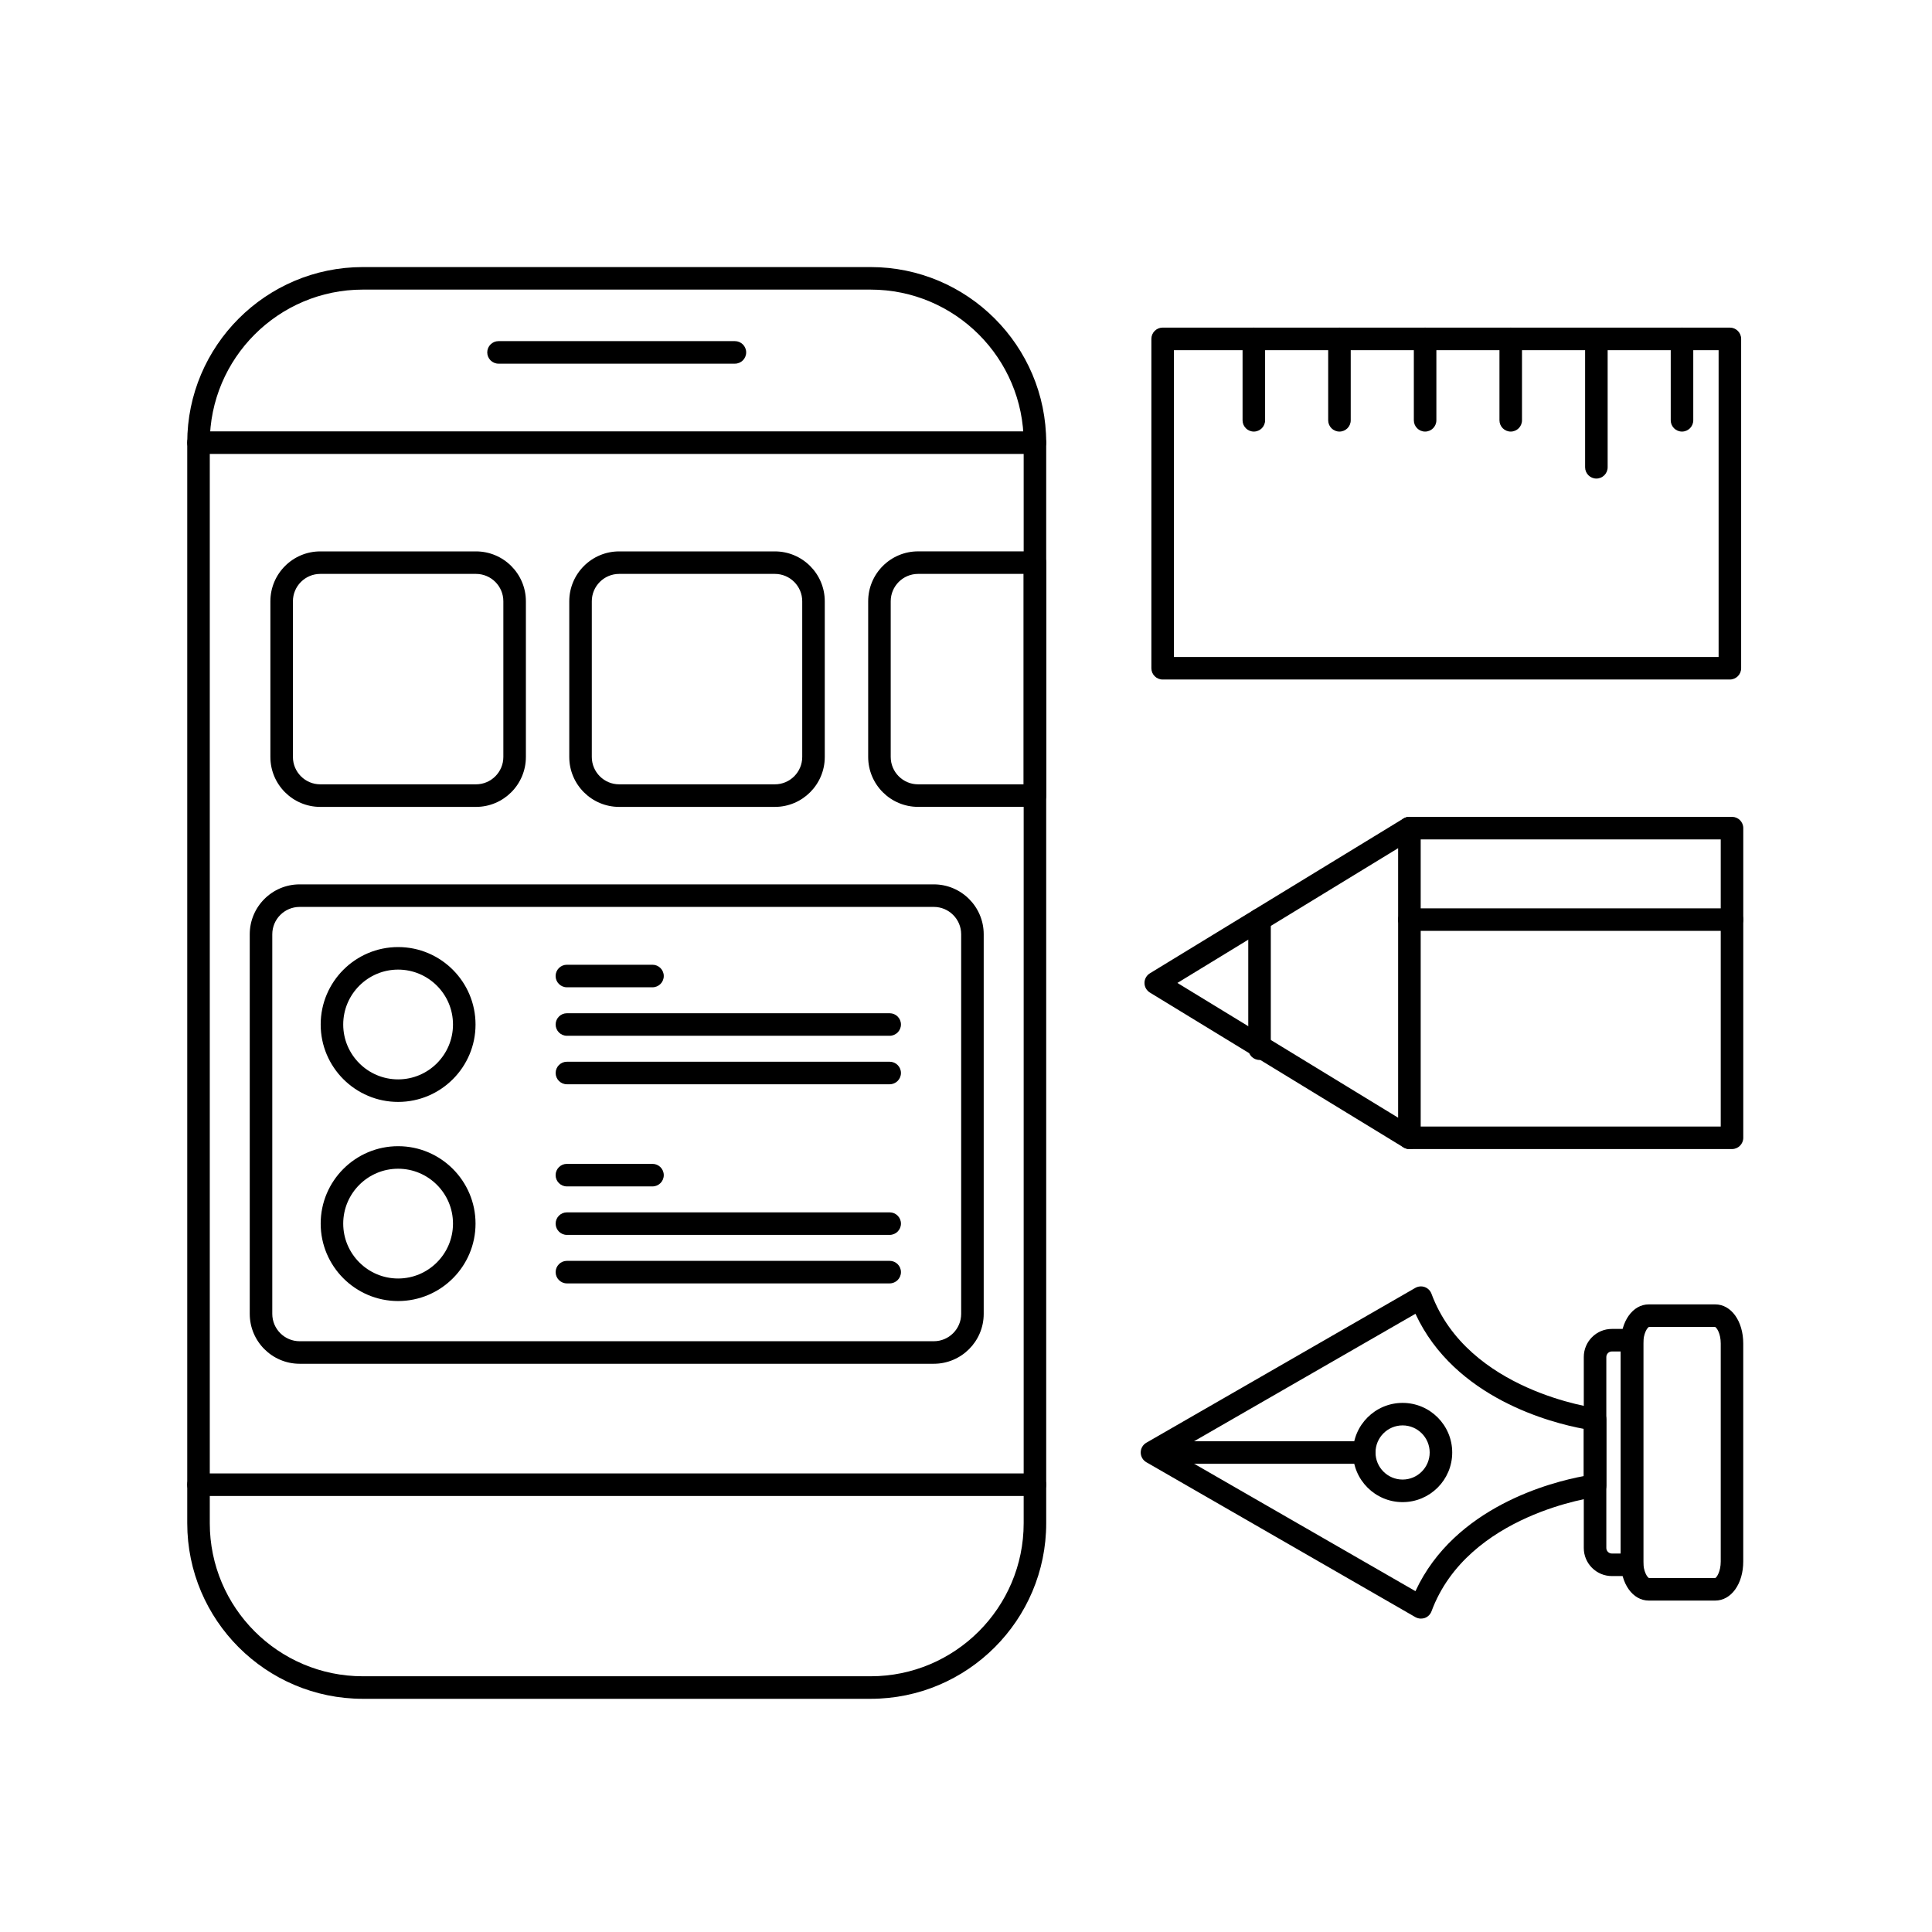 <svg xmlns="http://www.w3.org/2000/svg" xmlns:xlink="http://www.w3.org/1999/xlink" version="1.1" x="0px" y="0px" viewBox="0 0 600 600" style="enable-background:new 0 0 600 600;" xml:space="preserve"><g><path d="M270.38,527.58h-157.7c-30.07,0-54.53-24.46-54.53-54.53V137.47c0-30.07,24.46-54.53,54.53-54.53h157.7   c30.07,0,54.53,24.46,54.53,54.53v335.58C324.91,503.12,300.44,527.58,270.38,527.58z M112.68,89.94   c-26.21,0-47.53,21.32-47.53,47.53v335.58c0,26.21,21.32,47.53,47.53,47.53h157.7c26.21,0,47.53-21.32,47.53-47.53V137.47   c0-26.21-21.32-47.53-47.53-47.53H112.68z"></path></g><g><path d="M321.41,140.97H61.64c-1.93,0-3.5-1.57-3.5-3.5s1.57-3.5,3.5-3.5h259.76c1.93,0,3.5,1.57,3.5,3.5   S323.34,140.97,321.41,140.97z"></path></g><g><path d="M321.41,464.59H61.64c-1.93,0-3.5-1.57-3.5-3.5s1.57-3.5,3.5-3.5h259.76c1.93,0,3.5,1.57,3.5,3.5   S323.34,464.59,321.41,464.59z"></path></g><g><path d="M228.23,112.94h-73.41c-1.93,0-3.5-1.57-3.5-3.5s1.57-3.5,3.5-3.5h73.41c1.93,0,3.5,1.57,3.5,3.5   S230.17,112.94,228.23,112.94z"></path></g><g><path d="M290,423.53H93.06c-8.55,0-15.5-6.95-15.5-15.5V290.15c0-8.55,6.95-15.5,15.5-15.5H290c8.55,0,15.5,6.95,15.5,15.5v117.88   C305.5,416.58,298.54,423.53,290,423.53z M93.06,281.65c-4.69,0-8.5,3.81-8.5,8.5v117.88c0,4.69,3.81,8.5,8.5,8.5H290   c4.69,0,8.5-3.81,8.5-8.5V290.15c0-4.69-3.81-8.5-8.5-8.5H93.06z"></path></g><g><path d="M276.29,321.67H176.06c-1.93,0-3.5-1.57-3.5-3.5s1.57-3.5,3.5-3.5h100.24c1.93,0,3.5,1.57,3.5,3.5   S278.22,321.67,276.29,321.67z"></path></g><g><path d="M202.64,306.61h-26.59c-1.93,0-3.5-1.57-3.5-3.5s1.57-3.5,3.5-3.5h26.59c1.93,0,3.5,1.57,3.5,3.5   S204.58,306.61,202.64,306.61z"></path></g><g><path d="M276.29,336.73H176.06c-1.93,0-3.5-1.57-3.5-3.5s1.57-3.5,3.5-3.5h100.24c1.93,0,3.5,1.57,3.5,3.5   S278.22,336.73,276.29,336.73z"></path></g><g><path d="M276.29,383.51H176.06c-1.93,0-3.5-1.57-3.5-3.5s1.57-3.5,3.5-3.5h100.24c1.93,0,3.5,1.57,3.5,3.5   S278.22,383.51,276.29,383.51z"></path></g><g><path d="M202.64,368.45h-26.59c-1.93,0-3.5-1.57-3.5-3.5s1.57-3.5,3.5-3.5h26.59c1.93,0,3.5,1.57,3.5,3.5   S204.58,368.45,202.64,368.45z"></path></g><g><path d="M276.29,398.57H176.06c-1.93,0-3.5-1.57-3.5-3.5s1.57-3.5,3.5-3.5h100.24c1.93,0,3.5,1.57,3.5,3.5   S278.22,398.57,276.29,398.57z"></path></g><g><path d="M147.82,250.59H99.47c-8.55,0-15.5-6.95-15.5-15.5v-48.35c0-8.55,6.95-15.5,15.5-15.5h48.35c8.55,0,15.5,6.95,15.5,15.5   v48.35C163.32,243.63,156.37,250.59,147.82,250.59z M99.47,178.23c-4.69,0-8.5,3.81-8.5,8.5v48.35c0,4.69,3.81,8.5,8.5,8.5h48.35   c4.69,0,8.5-3.81,8.5-8.5v-48.35c0-4.69-3.81-8.5-8.5-8.5H99.47z"></path></g><g><path d="M240.64,250.59h-48.35c-8.55,0-15.5-6.95-15.5-15.5v-48.35c0-8.55,6.95-15.5,15.5-15.5h48.35c8.55,0,15.5,6.95,15.5,15.5   v48.35C256.14,243.63,249.19,250.59,240.64,250.59z M192.29,178.23c-4.69,0-8.5,3.81-8.5,8.5v48.35c0,4.69,3.81,8.5,8.5,8.5h48.35   c4.69,0,8.5-3.81,8.5-8.5v-48.35c0-4.69-3.81-8.5-8.5-8.5H192.29z"></path></g><g><path d="M321.41,250.58h-36.29c-8.55,0-15.5-6.95-15.5-15.5v-48.35c0-8.55,6.95-15.5,15.5-15.5h36.29c1.93,0,3.5,1.57,3.5,3.5   v72.35C324.91,249.02,323.34,250.58,321.41,250.58z M285.12,178.23c-4.69,0-8.5,3.81-8.5,8.5v48.35c0,4.69,3.81,8.5,8.5,8.5h32.79   v-65.35H285.12z"></path></g><g><path d="M123.64,342.21c-13.26,0-24.05-10.79-24.05-24.04c0-13.26,10.79-24.05,24.05-24.05c13.26,0,24.04,10.79,24.04,24.05   C147.69,331.43,136.9,342.21,123.64,342.21z M123.64,301.12c-9.4,0-17.05,7.65-17.05,17.05c0,9.4,7.65,17.04,17.05,17.04   c9.4,0,17.04-7.65,17.04-17.04C140.69,308.77,133.04,301.12,123.64,301.12z"></path></g><g><path d="M123.64,404.05c-13.26,0-24.05-10.79-24.05-24.05c0-13.26,10.79-24.04,24.05-24.04c13.26,0,24.04,10.79,24.04,24.04   C147.69,393.27,136.9,404.05,123.64,404.05z M123.64,362.96c-9.4,0-17.05,7.65-17.05,17.04c0,9.4,7.65,17.05,17.05,17.05   c9.4,0,17.04-7.65,17.04-17.05C140.69,370.61,133.04,362.96,123.64,362.96z"></path></g><g><path d="M532.69,497.07h-20.66c-4.96,0-8.69-5.22-8.69-12.14v-67.7c0-6.92,3.74-12.14,8.69-12.14h20.66   c4.96,0,8.69,5.22,8.69,12.14v67.7C541.39,491.85,537.65,497.07,532.69,497.07z M512.09,412.09c-0.52,0.24-1.75,2.04-1.75,5.14   v67.7c0,3.15,1.27,4.96,1.78,5.15l20.58-0.01c0.42-0.18,1.69-1.98,1.69-5.14v-67.7c0-3.15-1.27-4.96-1.78-5.15L512.09,412.09z"></path></g><g><path d="M506.84,489.46h-6.26c-4.81,0-8.72-3.91-8.72-8.71v-59.32c0-4.81,3.91-8.72,8.72-8.72h6.26c1.93,0,3.5,1.57,3.5,3.5v69.75   C510.34,487.9,508.77,489.46,506.84,489.46z M500.58,419.71c-0.95,0-1.72,0.77-1.72,1.72v59.32c0,0.94,0.77,1.71,1.72,1.71h2.76   v-62.75H500.58z"></path></g><g><path d="M441.28,502.67c-0.61,0-1.21-0.16-1.75-0.47l-83.52-48.09c-1.08-0.62-1.75-1.78-1.75-3.03s0.67-2.41,1.75-3.03l83.52-48.08   c0.89-0.51,1.97-0.61,2.94-0.26c0.97,0.35,1.73,1.11,2.09,2.08c11.22,30.28,50.83,35.46,51.23,35.51c1.76,0.21,3.08,1.71,3.08,3.47   v20.64c0,1.77-1.32,3.26-3.08,3.48c-0.4,0.05-40,5.23-51.22,35.51c-0.36,0.97-1.12,1.73-2.09,2.08   C442.08,502.61,441.68,502.67,441.28,502.67z M364.77,451.08l74.81,43.07c12.18-26.31,42.45-33.92,52.29-35.74v-14.66   c-9.83-1.81-40.11-9.42-52.29-35.74L364.77,451.08z"></path></g><g><path d="M435.59,466.5c-8.5,0-15.41-6.91-15.41-15.41s6.91-15.41,15.41-15.41s15.41,6.91,15.41,15.41S444.09,466.5,435.59,466.5z    M435.59,442.67c-4.64,0-8.41,3.77-8.41,8.41s3.77,8.41,8.41,8.41s8.41-3.77,8.41-8.41S440.23,442.67,435.59,442.67z"></path></g><g><path d="M423.68,454.59L423.68,454.59l-62.61,0c-1.93,0-3.5-1.57-3.5-3.5c0-1.93,1.57-3.5,3.5-3.5l0,0l62.61,0   c1.93,0,3.5,1.57,3.5,3.5C427.18,453.02,425.61,454.59,423.68,454.59z"></path></g><g><path d="M437.7,356.85c-0.63,0-1.26-0.17-1.82-0.51l-78.77-48.09c-1.04-0.64-1.68-1.77-1.68-2.99s0.64-2.35,1.68-2.99l78.77-48.09   c1.08-0.66,2.43-0.68,3.54-0.06c1.1,0.62,1.79,1.79,1.79,3.05v96.17c0,1.27-0.68,2.43-1.79,3.05   C438.88,356.7,438.29,356.85,437.7,356.85z M365.65,305.26l68.55,41.85v-83.7L365.65,305.26z"></path></g><g><path d="M537.89,356.85H437.7c-1.93,0-3.5-1.57-3.5-3.5s1.57-3.5,3.5-3.5h96.69v-89.17H437.7c-1.93,0-3.5-1.57-3.5-3.5   s1.57-3.5,3.5-3.5h100.19c1.93,0,3.5,1.57,3.5,3.5v96.17C541.39,355.28,539.82,356.85,537.89,356.85z"></path></g><g><path d="M537.89,289.09H437.7c-1.93,0-3.5-1.57-3.5-3.5s1.57-3.5,3.5-3.5h100.19c1.93,0,3.5,1.57,3.5,3.5   S539.82,289.09,537.89,289.09z"></path></g><g><path d="M391.16,329.18c-1.93,0-3.5-1.57-3.5-3.5v-40.09c0-1.93,1.57-3.5,3.5-3.5s3.5,1.57,3.5,3.5v40.09   C394.66,327.61,393.09,329.18,391.16,329.18z"></path></g><g><path d="M537.23,211.03H361.07c-1.93,0-3.5-1.57-3.5-3.5V105.24c0-1.93,1.57-3.5,3.5-3.5h176.16c1.93,0,3.5,1.57,3.5,3.5v102.28   C540.73,209.46,539.16,211.03,537.23,211.03z M364.57,204.03h169.16v-95.28H364.57V204.03z"></path></g><g><path d="M415.98,134.03c-1.93,0-3.5-1.57-3.5-3.5v-25.29c0-1.93,1.57-3.5,3.5-3.5s3.5,1.57,3.5,3.5v25.29   C419.48,132.46,417.92,134.03,415.98,134.03z"></path></g><g><path d="M389.39,134.03c-1.93,0-3.5-1.57-3.5-3.5v-25.29c0-1.93,1.57-3.5,3.5-3.5s3.5,1.57,3.5,3.5v25.29   C392.89,132.46,391.32,134.03,389.39,134.03z"></path></g><g><path d="M442.58,134.03c-1.93,0-3.5-1.57-3.5-3.5v-25.29c0-1.93,1.57-3.5,3.5-3.5s3.5,1.57,3.5,3.5v25.29   C446.08,132.46,444.51,134.03,442.58,134.03z"></path></g><g><path d="M469.17,134.03c-1.93,0-3.5-1.57-3.5-3.5v-25.29c0-1.93,1.57-3.5,3.5-3.5s3.5,1.57,3.5,3.5v25.29   C472.67,132.46,471.1,134.03,469.17,134.03z"></path></g><g><path d="M495.77,148.62c-1.93,0-3.5-1.57-3.5-3.5v-39.87c0-1.93,1.57-3.5,3.5-3.5s3.5,1.57,3.5,3.5v39.87   C499.27,147.05,497.7,148.62,495.77,148.62z"></path></g><g><path d="M522.36,134.03c-1.93,0-3.5-1.57-3.5-3.5v-25.29c0-1.93,1.57-3.5,3.5-3.5s3.5,1.57,3.5,3.5v25.29   C525.86,132.46,524.29,134.03,522.36,134.03z"></path></g></svg>